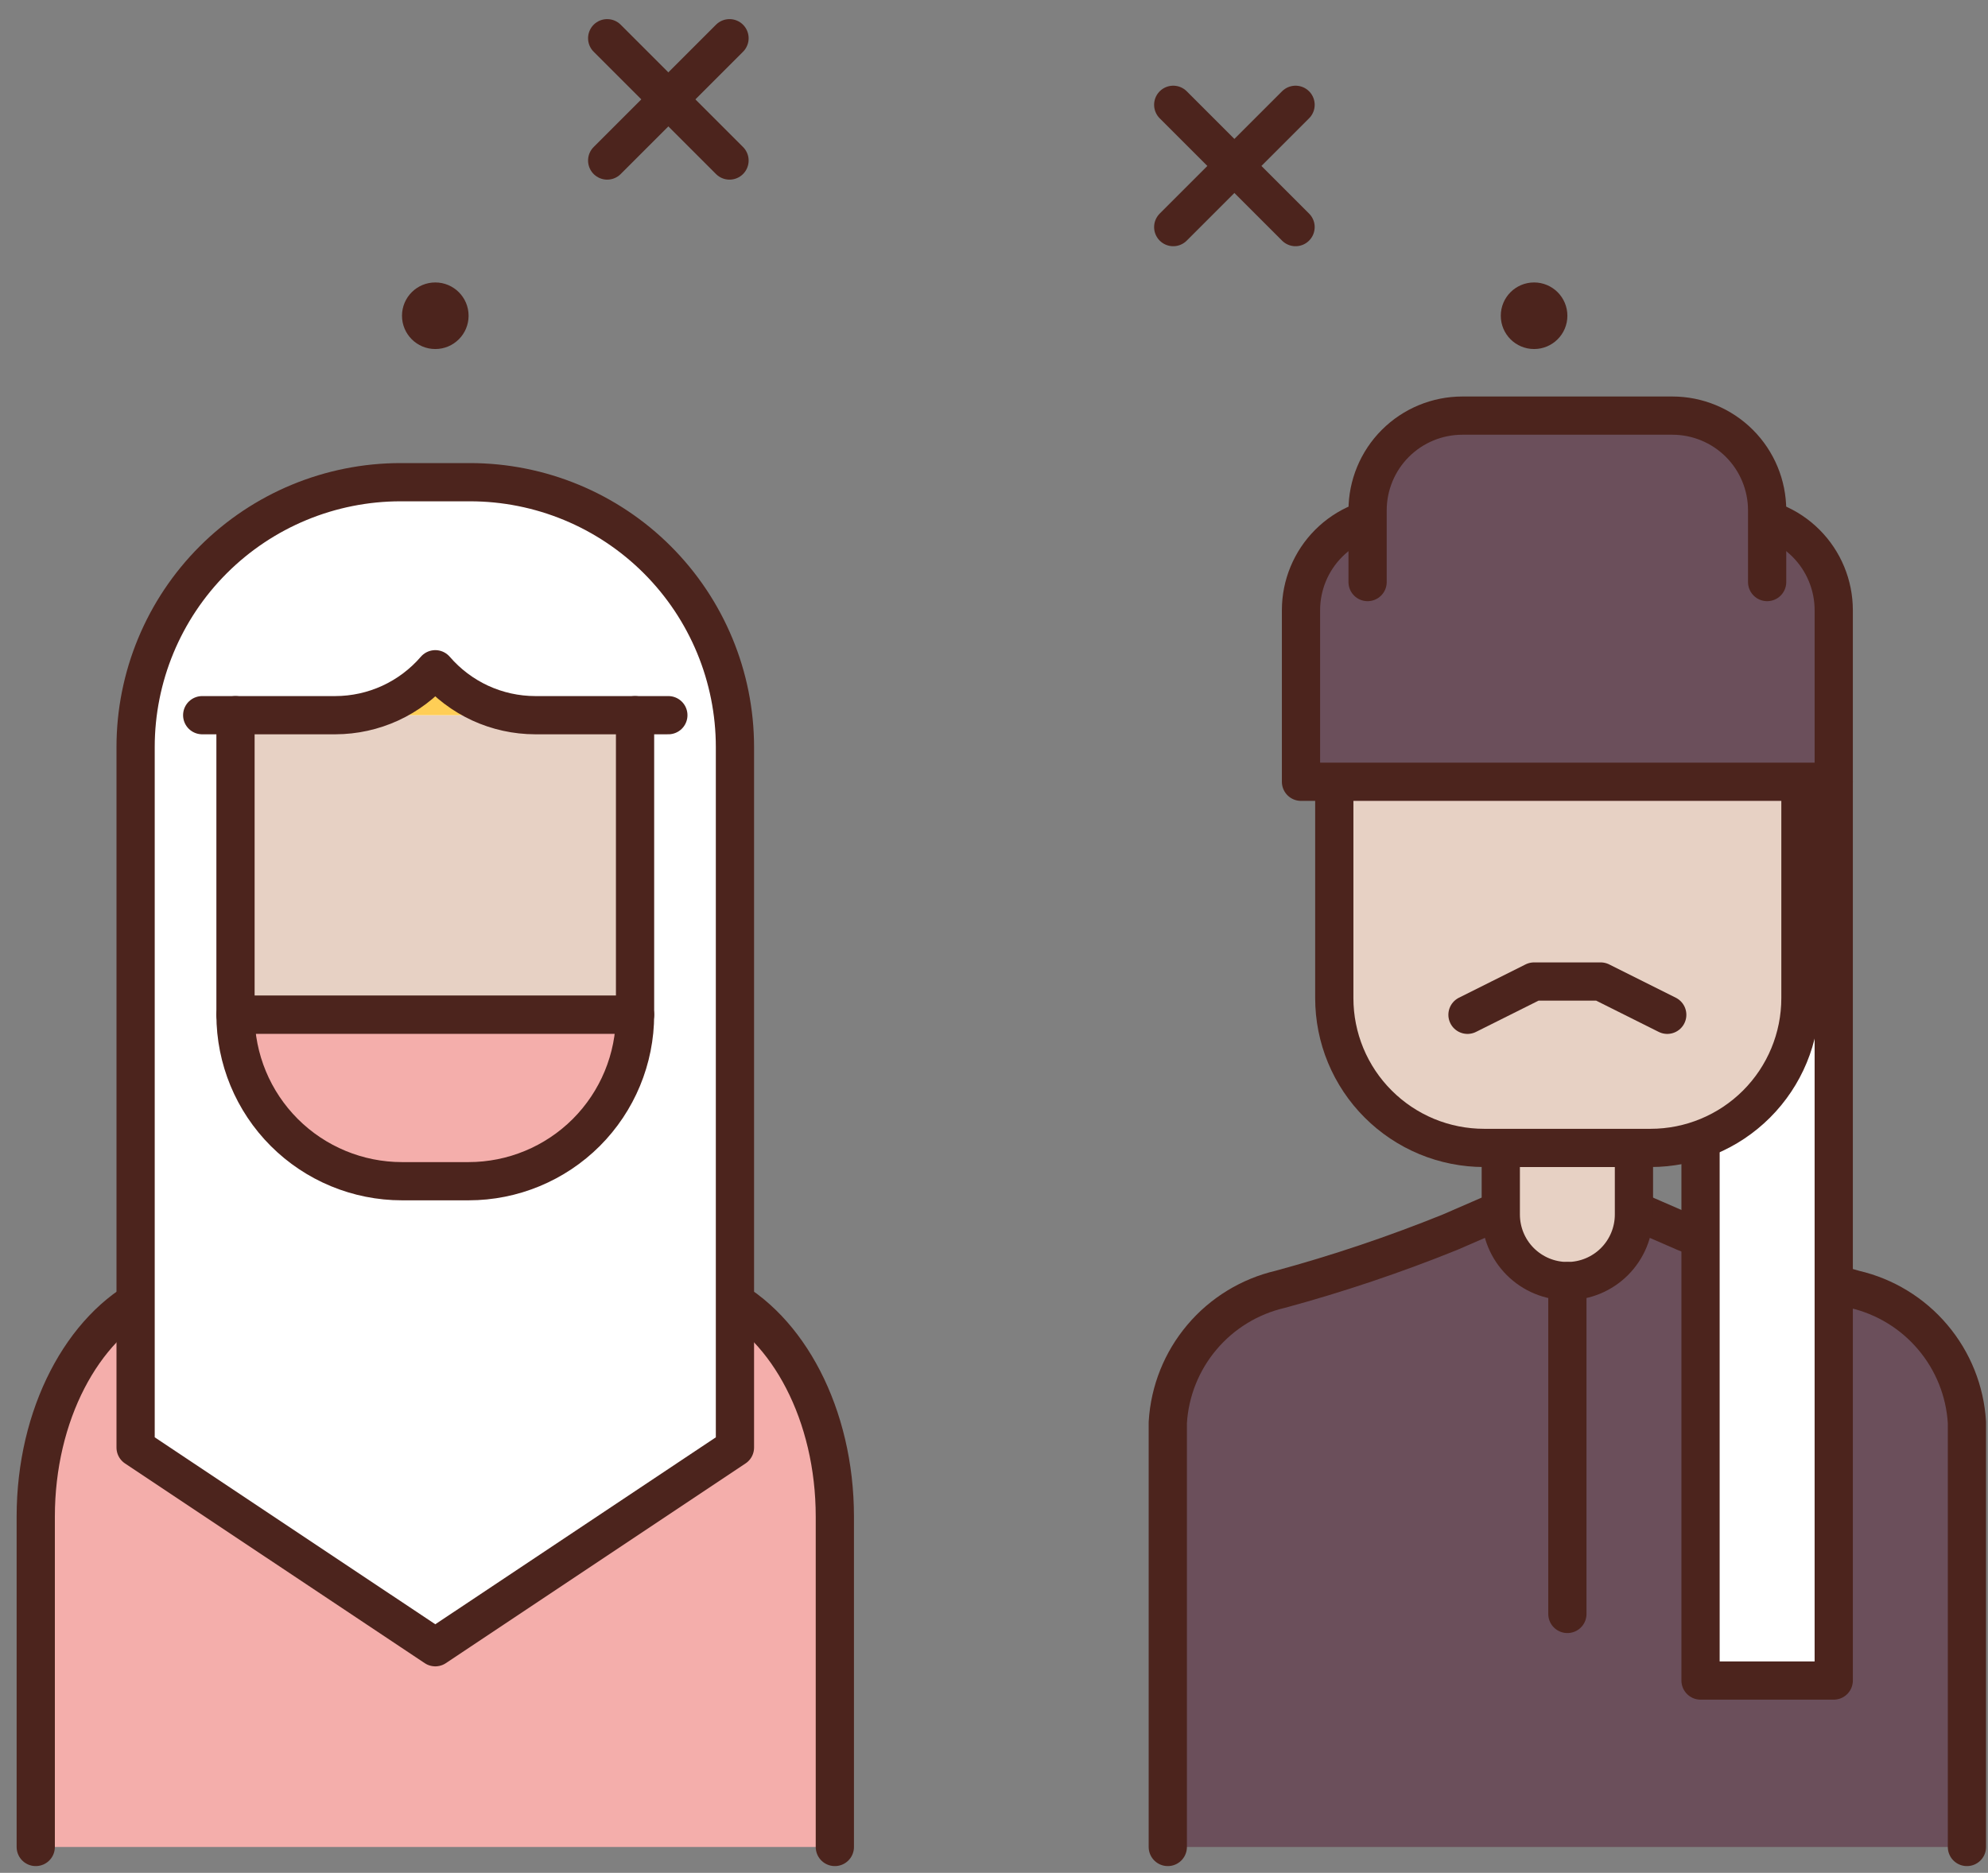 <svg width="52" height="49" viewBox="0 0 52 49" fill="none" xmlns="http://www.w3.org/2000/svg">
<rect x="0" y="0" width="52" height="49" fill="#808080" stroke="none"/>
<path d="M11.386 9.132C11.867 9.132 12.257 8.742 12.257 8.261C12.257 7.78 11.867 7.39 11.386 7.39C10.905 7.39 10.515 7.78 10.515 8.261C10.515 8.742 10.905 9.132 11.386 9.132Z" fill="#4C241D"/>
<path d="M40.127 9.132C40.608 9.132 40.998 8.742 40.998 8.261C40.998 7.78 40.608 7.39 40.127 7.39C39.645 7.39 39.256 7.78 39.256 8.261C39.256 8.742 39.645 9.132 40.127 9.132Z" fill="#4C241D"/>
<path d="M0.935 48.324V39.683C0.935 37.008 2.162 34.73 3.877 33.878C5.424 33.173 6.91 32.339 8.318 31.385L11.386 29.163L14.453 31.385C15.861 32.339 17.347 33.173 18.895 33.878C20.61 34.73 21.837 37.008 21.837 39.683V48.324" fill="#F4AEAB"/>
<path d="M0.935 48.324V39.683C0.935 37.008 2.162 34.73 3.877 33.878C5.424 33.173 6.91 32.339 8.318 31.385L11.386 29.163L14.453 31.385C15.861 32.339 17.347 33.173 18.895 33.878C20.61 34.73 21.837 37.008 21.837 39.683V48.324" stroke="#4C241D" stroke-linecap="round" stroke-linejoin="round"/>
<path d="M19.224 37.873L11.386 43.098L3.547 37.873V19.547C3.547 17.709 4.278 15.946 5.578 14.646C6.878 13.346 8.641 12.616 10.479 12.616H12.292C14.131 12.616 15.894 13.346 17.194 14.646C18.494 15.946 19.224 17.709 19.224 19.547V37.873Z" fill="white" stroke="#4C241D" stroke-linecap="round" stroke-linejoin="round"/>
<path d="M30.546 48.324V37.217C30.595 36.397 30.908 35.614 31.439 34.986C31.969 34.358 32.688 33.919 33.488 33.733C34.997 33.323 36.48 32.824 37.93 32.238L40.998 30.905L44.065 32.239C45.515 32.825 46.998 33.324 48.507 33.734C49.307 33.92 50.026 34.359 50.556 34.987C51.087 35.615 51.4 36.397 51.449 37.218V48.324" fill="#6B4F5B"/>
<path d="M30.546 48.324V37.217C30.595 36.397 30.908 35.614 31.439 34.986C31.969 34.358 32.688 33.919 33.488 33.733C34.997 33.323 36.48 32.824 37.93 32.238L40.998 30.905L44.065 32.239C45.515 32.825 46.998 33.324 48.507 33.734C49.307 33.92 50.026 34.359 50.556 34.987C51.087 35.615 51.4 36.397 51.449 37.218V48.324" stroke="#4C241D" stroke-linecap="round" stroke-linejoin="round"/>
<path d="M6.16 18.712V26.551H16.611V18.712" fill="#E7D1C4"/>
<path d="M6.16 18.712V26.551H16.611V18.712" stroke="#4C241D" stroke-linecap="round" stroke-linejoin="round"/>
<path d="M39.256 29.163H42.739V31.776C42.739 32.238 42.556 32.681 42.229 33.008C41.903 33.334 41.459 33.518 40.998 33.518C40.535 33.518 40.093 33.334 39.766 33.008C39.439 32.681 39.256 32.238 39.256 31.776V29.163Z" fill="#E7D1C4" stroke="#4C241D" stroke-linecap="round" stroke-linejoin="round"/>
<path d="M44.481 20.454H47.965V43.969H44.481V20.454Z" fill="white" stroke="#4C241D" stroke-linecap="round" stroke-linejoin="round"/>
<path d="M34.901 15.229H43.175C44.214 15.229 45.211 15.641 45.946 16.376C46.681 17.111 47.094 18.108 47.094 19.148V26.115C47.094 27.155 46.681 28.151 45.946 28.886C45.211 29.621 44.214 30.034 43.175 30.034H38.82C38.306 30.034 37.796 29.933 37.32 29.736C36.845 29.539 36.413 29.25 36.049 28.886C35.685 28.523 35.396 28.09 35.199 27.615C35.002 27.139 34.901 26.63 34.901 26.115V15.229Z" fill="#E7D1C4" stroke="#4C241D" stroke-linecap="round" stroke-linejoin="round"/>
<path d="M36.51 13.487H45.485C46.143 13.487 46.774 13.748 47.239 14.213C47.704 14.678 47.965 15.309 47.965 15.966V20.454H34.03V15.966C34.03 15.309 34.291 14.678 34.756 14.213C35.221 13.748 35.852 13.487 36.51 13.487Z" fill="#6B4F5B" stroke="#4C241D" stroke-linecap="round" stroke-linejoin="round"/>
<path d="M35.772 15.229V13.353C35.772 12.696 36.033 12.065 36.498 11.6C36.963 11.135 37.594 10.874 38.252 10.874H43.744C44.401 10.874 45.032 11.135 45.497 11.6C45.962 12.065 46.223 12.696 46.223 13.353V15.229" fill="#6B4F5B"/>
<path d="M35.772 15.229V13.353C35.772 12.696 36.033 12.065 36.498 11.6C36.963 11.135 37.594 10.874 38.252 10.874H43.744C44.401 10.874 45.032 11.135 45.497 11.6C45.962 12.065 46.223 12.696 46.223 13.353V15.229" stroke="#4C241D" stroke-linecap="round" stroke-linejoin="round"/>
<path d="M40.998 42.227V33.518" stroke="#4C241D" stroke-linecap="round" stroke-linejoin="round"/>
<path d="M6.16 26.55H16.611C16.611 27.706 16.152 28.813 15.336 29.63C14.519 30.446 13.412 30.905 12.257 30.905H10.515C9.36 30.905 8.252 30.446 7.436 29.63C6.619 28.813 6.16 27.706 6.16 26.55Z" fill="#F4AEAB" stroke="#4C241D" stroke-linecap="round" stroke-linejoin="round"/>
<path d="M5.289 18.712H8.773C9.269 18.711 9.759 18.603 10.21 18.396C10.661 18.188 11.062 17.886 11.386 17.51C11.71 17.886 12.111 18.188 12.561 18.396C13.012 18.603 13.502 18.711 13.998 18.712H17.482" fill="#FFCE56"/>
<path d="M5.289 18.712H8.773C9.269 18.711 9.759 18.603 10.21 18.396C10.661 18.188 11.062 17.886 11.386 17.51C11.71 17.886 12.111 18.188 12.561 18.396C13.012 18.603 13.502 18.711 13.998 18.712H17.482" stroke="#4C241D" stroke-linecap="round" stroke-linejoin="round"/>
<path d="M38.385 26.551L40.127 25.68H41.868L43.61 26.551" stroke="#4C241D" stroke-linecap="round" stroke-linejoin="round"/>
<path d="M19.082 1L15.882 4.2" stroke="#4C241D" stroke-linecap="round" stroke-linejoin="round"/>
<path d="M15.882 1L19.082 4.2" stroke="#4C241D" stroke-linecap="round" stroke-linejoin="round"/>
<path d="M33.888 2.742L30.688 5.942" stroke="#4C241D" stroke-linecap="round" stroke-linejoin="round"/>
<path d="M30.688 2.742L33.888 5.942" stroke="#4C241D" stroke-linecap="round" stroke-linejoin="round"/>
</svg>
